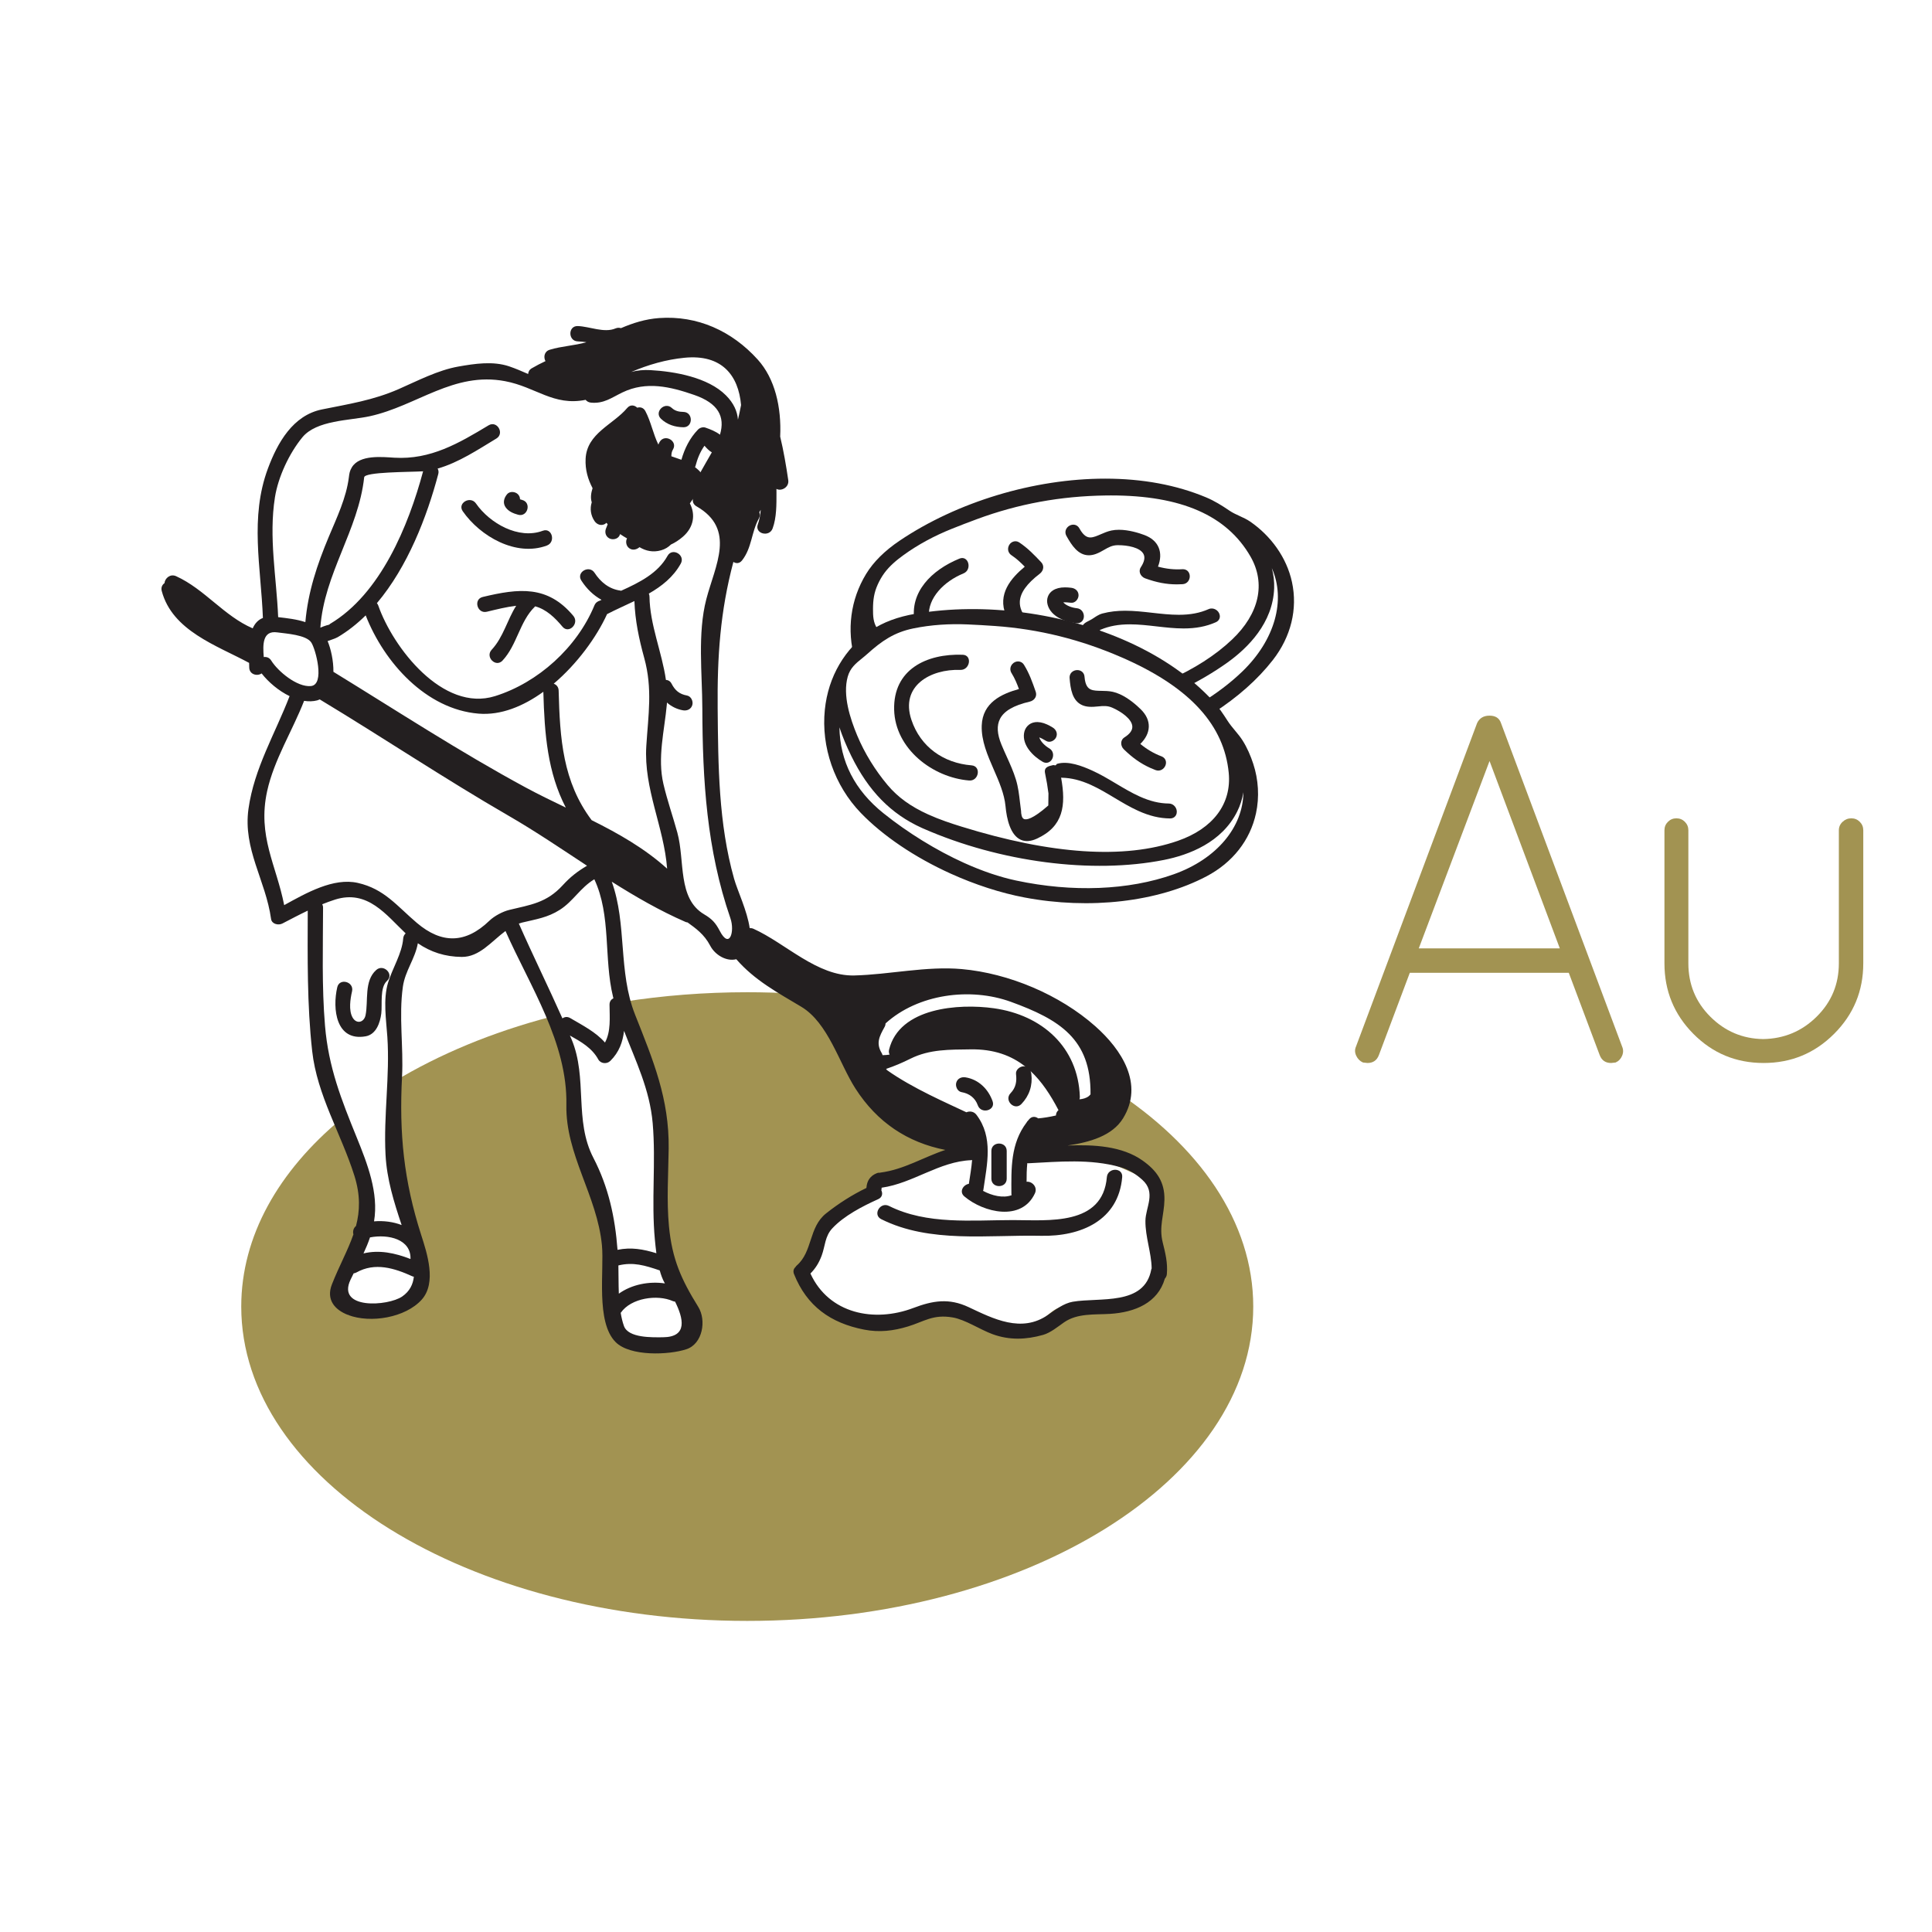 <?xml version="1.0" encoding="utf-8"?>
<!-- Generator: Adobe Illustrator 17.0.2, SVG Export Plug-In . SVG Version: 6.00 Build 0)  -->
<!DOCTYPE svg PUBLIC "-//W3C//DTD SVG 1.1//EN" "http://www.w3.org/Graphics/SVG/1.1/DTD/svg11.dtd">
<svg version="1.1" id="Layer_1" xmlns="http://www.w3.org/2000/svg" xmlns:xlink="http://www.w3.org/1999/xlink" x="0px" y="0px"
	 width="252px" height="252px" viewBox="180 270 252 252" enable-background="new 180 270 252 252" xml:space="preserve">
<path fill="#231F20" d="M485.689,496.979"/>
<path fill="#A29352" d="M325,411.99l-1.633,4.9l-7.494,3.248l5.995,0.25l8.493,3.747v4.746c0,0,0.999,5.495,0.749,7.244
	s-4.247,3.747-8.993,3.997c-4.746,0.25-3.997,0.25-6.744,2.498c-2.748,2.248-3.497,1.499-6.744,0.25
	c-3.247-1.249-3.497-1.749-6.245-2.248s-6.245,3.247-11.241,1.749c-4.996-1.499-6.744-6.495-6.744-6.495l2.498-6.245l4.746-3.247
	l3.247-2.498l3.247-0.5l5.995-2.498l2.248-0.25l-0.999-1.998l-6.495-2.498l-5.995-6.245l-3.172-9.76
	c-3.972-0.463-8.063-0.716-12.252-0.716c-5.589,0-11.012,0.436-16.195,1.248l2.892,7.231l1.998,13.489l0.749,13.489l3.747,7.744
	l-2.248,3.247l-6.744-0.749l-2.498-6.744l-0.749-9.492l-2.498-7.744l-1.249-6.495l-0.999-6.994l-1.899-5.006
	c-7.618,2.002-14.495,4.874-20.333,8.405v11.839l3.497,14.738l-3.997,3.497l-5.539,0.399l-0.955-4.646l2.998-6.245v-7.494
	l-2.89-7.226c-8.22,6.837-13.088,15.32-13.088,24.51c0,22.644,29.549,41,66,41s66-18.356,66-41
	C343.468,429.377,336.428,419.362,325,411.99z"/>
<g>
	<path fill="#A29352" d="M390.732,408.587l-0.585,0.064c-0.737,0-1.234-0.346-1.495-1.04l-4.029-10.725h-20.735l-4.03,10.725
		c-0.26,0.694-0.759,1.04-1.495,1.04l-0.585-0.064c-0.39-0.173-0.682-0.466-0.877-0.878c-0.195-0.411-0.206-0.812-0.032-1.202
		l15.795-42.186c0.303-0.649,0.845-0.975,1.625-0.975c0.779,0,1.277,0.325,1.495,0.975l15.795,42.186
		c0.172,0.39,0.172,0.791,0,1.202C391.404,408.121,391.123,408.414,390.732,408.587z M374.288,369.262l-9.23,24.439h18.396
		L374.288,369.262z"/>
	<path fill="#A29352" d="M397.102,395.651v-17.354c0-0.433,0.151-0.802,0.455-1.105c0.303-0.303,0.672-0.455,1.105-0.455
		c0.433,0,0.801,0.152,1.104,0.455c0.303,0.304,0.455,0.673,0.455,1.105v17.354c0,2.73,0.953,5.049,2.86,6.955
		c1.906,1.907,4.203,2.883,6.89,2.925c2.73-0.042,5.06-1.018,6.988-2.925c1.927-1.906,2.892-4.225,2.892-6.955v-17.354
		c0-0.433,0.163-0.802,0.488-1.105c0.324-0.303,0.703-0.455,1.137-0.455c0.434,0,0.802,0.152,1.105,0.455
		c0.303,0.304,0.455,0.673,0.455,1.105v17.354c0,3.598-1.268,6.663-3.803,9.197c-2.535,2.535-5.601,3.803-9.197,3.803
		c-3.598,0-6.652-1.268-9.165-3.803C398.359,402.314,397.102,399.249,397.102,395.651z"/>
</g>
<path fill="#231F20" d="M269.139,323.729c-0.561-0.009-1.082-0.116-1.502-0.51c-0.939-0.882-2.356,0.529-1.414,1.414
	c0.81,0.761,1.818,1.079,2.916,1.096C270.429,325.75,270.427,323.75,269.139,323.729z"/>
<path fill="#231F20" d="M309.31,420.126v3.615c0,1.29,2,1.29,2,0v-3.615C311.31,418.836,309.31,418.836,309.31,420.126z"/>
<path fill="#231F20" d="M309.467,413.634c-0.563-1.583-1.815-2.825-3.51-3.108c-0.537-0.09-1.075,0.133-1.23,0.698
	c-0.133,0.484,0.16,1.14,0.698,1.23c0.992,0.166,1.77,0.747,2.113,1.712C307.967,415.372,309.9,414.852,309.467,413.634z"/>
<g>
	<path fill="#231F20" d="M331.655,432.044c-0.51-2.045,0.191-3.581,0.228-5.542c0.044-2.337-0.992-3.811-2.856-5.13
		c-2.659-1.882-6.307-2.095-9.797-1.956c2.913-0.418,5.855-1.268,7.257-3.549c2.747-4.472-0.181-8.956-3.614-12.002
		c-4.652-4.127-11.295-6.917-17.428-7.463c-4.627-0.412-9.383,0.716-14.014,0.833c-4.852,0.123-8.964-4.205-13.152-6.089
		c-0.171-0.077-0.335-0.094-0.493-0.086c-0.329-2.281-1.59-4.862-2.036-6.443c-2.037-7.223-2.072-14.767-2.142-22.211
		c-0.063-6.756,0.332-12.654,2.05-19.113c0.343,0.226,0.787,0.236,1.126-0.19c1.294-1.629,1.217-3.702,2.194-5.466
		c0.163-0.295,0.161-0.578,0.065-0.821c0.06-0.108,0.124-0.21,0.182-0.32c-0.053,0.657-0.159,1.307-0.377,1.899
		c-0.448,1.213,1.486,1.731,1.929,0.532c0.526-1.424,0.502-3.154,0.502-4.648c0-0.164-0.002-0.337-0.004-0.511
		c0.609,0.349,1.681-0.19,1.54-1.147c-0.28-1.905-0.603-3.801-1.052-5.671c0.175-3.837-0.674-7.554-2.93-10.051
		c-3.373-3.733-7.872-5.774-12.865-5.413c-1.78,0.129-3.397,0.639-4.971,1.315c-0.217-0.063-0.456-0.073-0.706,0.034
		c-1.487,0.634-3.38-0.254-4.929-0.306c-1.29-0.044-1.286,1.956,0,2c0.387,0.013,0.761,0.056,1.131,0.105
		c-1.571,0.458-3.226,0.505-4.793,0.987c-0.721,0.222-0.827,0.972-0.551,1.482c-0.604,0.285-1.204,0.589-1.795,0.938
		c-0.316,0.187-0.446,0.46-0.465,0.741c-0.809-0.354-1.626-0.709-2.473-0.996c-2.112-0.713-4.487-0.352-6.618,0.023
		c-2.686,0.474-5.318,1.858-7.798,2.944c-3.327,1.456-6.5,1.942-10.005,2.652c-3.796,0.769-5.797,4.353-7.041,7.685
		c-2.399,6.43-0.914,12.876-0.662,19.512c-0.64,0.248-1.057,0.74-1.331,1.356c-3.754-1.617-6.265-5.11-9.993-6.804
		c-0.769-0.35-1.46,0.283-1.512,0.906c-0.295,0.212-0.48,0.57-0.359,1.026c1.375,5.187,7.149,7.093,11.396,9.377
		c0.006,0.209,0.013,0.415,0.016,0.6c0.016,0.923,1.041,1.174,1.616,0.774c0.879,1.129,2.212,2.268,3.65,2.965
		c-0.002,0.005-0.006,0.007-0.008,0.012c-1.898,4.921-4.609,9.386-5.355,14.678c-0.743,5.275,2.251,9.345,2.945,14.372
		c0.093,0.676,0.959,0.861,1.469,0.598c1.115-0.577,2.204-1.154,3.314-1.683c-0.016,6.116-0.098,12.226,0.578,18.315
		c0.642,5.78,3.774,10.769,5.499,16.236c0.808,2.562,0.727,4.639,0.217,6.583c-0.342,0.274-0.44,0.713-0.338,1.096
		c-0.725,2.101-1.863,4.121-2.805,6.525c-0.775,1.977,0.357,3.314,2.115,3.986c2.923,1.117,7.482,0.352,9.594-1.994
		c1.985-2.205,0.7-6.072-0.064-8.451c-2.272-7.075-2.882-13.236-2.496-20.653c0.203-3.889-0.438-7.866,0.109-11.72
		c0.295-2.078,1.587-3.624,1.953-5.666c1.684,1.152,3.538,1.758,5.719,1.781c2.317,0.025,3.868-2.011,5.711-3.381
		c3.225,7.263,8.099,14.579,7.943,22.673c-0.125,6.507,4.014,11.821,4.638,18.32c0.314,3.268-0.833,10.01,1.788,12.631
		c1.891,1.891,6.943,1.68,9.222,0.931c2.145-0.705,2.636-3.786,1.555-5.528c-2.205-3.553-3.415-6.222-3.822-10.517
		c-0.318-3.357-0.082-6.751-0.038-10.116c0.086-6.522-2.028-11.538-4.385-17.492c-2.231-5.637-1.03-11.775-3.037-17.333
		c3.097,1.954,6.264,3.788,9.644,5.259c0.083,0.036,0.162,0.038,0.243,0.053c1.041,0.757,2.172,1.536,2.952,3.035
		c0.635,1.221,2.137,2.096,3.403,1.764c2.4,2.752,5.343,4.328,8.465,6.194c3.528,2.109,4.944,7.345,7.069,10.663
		c2.845,4.442,6.825,7.055,11.737,8.017c-2.835,0.935-5.418,2.567-8.46,2.955c-0.031,0.004-0.055,0.017-0.085,0.023
		c-0.117-0.011-0.235-0.006-0.35,0.038c-0.911,0.348-1.34,1.008-1.403,1.945c-1.862,0.895-3.631,2.029-5.245,3.306
		c-2.319,1.834-1.727,4.996-3.867,6.831c-0.067,0.058-0.097,0.122-0.143,0.184c-0.228,0.21-0.345,0.52-0.187,0.915
		c1.675,4.177,4.753,6.384,9.144,7.242c1.98,0.387,3.802,0.17,5.706-0.408c2.137-0.649,3.267-1.617,5.838-1.182
		c1.647,0.279,3.562,1.58,5.203,2.182c2.199,0.807,4.39,0.722,6.598,0.094c0.971-0.276,1.91-1.061,2.728-1.632
		c1.753-1.221,4.003-0.982,6.024-1.11c3.238-0.206,6.214-1.438,7.129-4.595c0.134-0.152,0.239-0.336,0.26-0.582
		C332.325,434.722,332.01,433.467,331.655,432.044z M269.271,316.665c4.866-0.482,7.049,2.274,7.39,6.167
		c-0.128,0.637-0.25,1.275-0.406,1.904c-0.086-1.08-0.543-2.142-1.567-3.169c-2.353-2.358-6.676-3.111-9.841-3.29
		c-0.871-0.049-1.702,0.022-2.511,0.241C264.547,317.571,266.87,316.903,269.271,316.665z M215.375,356.157
		c-0.242-0.39-0.617-0.505-0.97-0.452c-0.138-1.613-0.172-3.494,1.756-3.22c1.136,0.161,3.771,0.307,4.438,1.314
		c0.579,0.875,1.816,5.512-0.047,5.687C218.755,359.656,216.251,357.571,215.375,356.157z M233.981,436.528
		c-0.107,0.982-0.528,1.893-1.515,2.576c-1.858,1.284-8.62,1.731-6.738-2.201c0.133-0.277,0.266-0.546,0.4-0.813
		c0.118-0.017,0.24-0.047,0.363-0.117c2.425-1.357,4.946-0.568,7.311,0.509C233.861,436.509,233.921,436.51,233.981,436.528z
		 M233.542,434.218c-2.021-0.789-4.084-1.222-6.13-0.729c0.316-0.679,0.608-1.366,0.849-2.09
		C230.699,430.937,233.634,431.658,233.542,434.218z M232.591,392.411c-0.143,1.933-1.405,3.885-1.973,5.759
		c-0.669,2.211-0.244,4.834-0.094,7.072c0.344,5.106-0.505,10.244-0.237,15.37c0.169,3.217,1.102,6.19,2.102,9.178
		c-1.092-0.425-2.35-0.589-3.6-0.483c0.625-3.698-0.884-7.558-2.242-10.902c-2.034-5.007-3.696-9.177-4.154-14.619
		c-0.43-5.109-0.265-10.272-0.254-15.392c0-0.175-0.041-0.322-0.104-0.449c0.543-0.218,1.095-0.424,1.665-0.605
		c4.261-1.349,6.688,2.024,9.211,4.406C232.74,391.905,232.612,392.121,232.591,392.411z M243.83,390.097
		c-3.111,3.001-6.219,3.029-9.458,0.28c-2.598-2.204-4.229-4.427-7.699-5.214c-3.179-0.721-6.739,1.32-9.606,2.898
		c-1.022-5.218-3.506-8.991-2.224-14.86c0.896-4.101,3.304-7.881,4.822-11.786c0.583,0.09,1.159,0.084,1.706-0.06
		c0.12-0.031,0.22-0.086,0.328-0.131c8.263,4.982,16.287,10.351,24.643,15.181c3.5,2.023,6.849,4.297,10.226,6.518
		c-1.272,0.749-2.175,1.457-3.184,2.559c-2.1,2.294-4.208,2.536-6.95,3.201C245.579,388.889,244.476,389.474,243.83,390.097z
		 M223.044,351.38c-0.046,0.028-0.068,0.066-0.107,0.097c-0.101,0.03-0.292,0.079-0.354,0.096c-0.276,0.078-0.536,0.188-0.798,0.299
		c0.5-7.074,4.966-12.706,5.717-19.615c0.078-0.715,5.813-0.672,7.685-0.781C233.284,338.578,229.628,347.476,223.044,351.38z
		 M227.698,350.266c2.405,6.158,7.881,12.256,14.729,12.818c2.91,0.239,5.829-0.959,8.444-2.851
		c0.149,5.551,0.557,10.533,2.928,15.104c-1.775-0.854-3.546-1.71-5.265-2.638c-8.48-4.581-16.815-10.02-25.045-15.07
		c0.016-1.477-0.345-3.034-0.757-4.01c0.452-0.178,0.902-0.281,1.32-0.512h0.001C225.376,352.323,226.587,351.361,227.698,350.266z
		 M267.762,439.709c0.099,0.044,0.194,0.052,0.29,0.066c1.061,2.14,1.716,4.624-1.582,4.65c-1.384,0.011-4.509,0.117-5.084-1.465
		c-0.195-0.536-0.325-1.117-0.427-1.717c0.007-0.009,0.015-0.016,0.021-0.025C262.305,439.305,265.736,438.803,267.762,439.709z
		 M266.669,437.3c0.017,0.031,0.04,0.07,0.059,0.102c-2.069-0.305-4.334,0.135-6.011,1.338c-0.049-1.254-0.031-2.517-0.058-3.683
		c1.938-0.471,3.451-0.007,5.393,0.65C266.211,436.284,266.409,436.832,266.669,437.3z M265.134,416.516
		c0.434,5.049-0.195,10.112,0.285,15.175c0.052,0.544,0.113,1.152,0.195,1.775c-1.732-0.532-3.284-0.811-5.067-0.445
		c-0.319-4.222-1.168-8.181-3.147-11.994c-2.543-4.898-0.728-10.4-2.844-15.458c-0.07-0.168-0.148-0.333-0.219-0.5
		c1.438,0.801,2.878,1.616,3.696,3.11c0.313,0.572,1.121,0.644,1.571,0.202c1.169-1.147,1.62-2.487,1.796-3.918
		C262.909,408.385,264.753,412.097,265.134,416.516z M259.963,400.026c0.015,0.061,0.033,0.12,0.048,0.181
		c-0.289,0.145-0.511,0.416-0.508,0.84c0.014,1.697,0.198,3.469-0.593,4.936c-1.222-1.389-2.907-2.232-4.53-3.189
		c-0.382-0.225-0.745-0.158-1.021,0.039c-1.845-4.143-3.855-8.215-5.684-12.366c0.137-0.048,0.274-0.095,0.416-0.129
		c1.829-0.443,3.324-0.64,4.938-1.671c1.738-1.109,2.651-2.866,4.492-3.98C259.744,389.445,258.732,394.972,259.963,400.026z
		 M257.171,376.978c-3.765-5.022-4.141-10.606-4.304-16.902c-0.012-0.476-0.295-0.774-0.643-0.898
		c3.068-2.602,5.589-6.069,6.961-9.079c0.005-0.002,0.01-0.002,0.014-0.004c1.135-0.589,2.352-1.121,3.549-1.695
		c0.097,2.571,0.594,4.921,1.284,7.431c1.103,4.014,0.526,7.405,0.268,11.476c-0.354,5.602,2.31,10.572,2.717,15.998
		C264.092,380.66,260.687,378.732,257.171,376.978z M273.879,391.416c-0.551-1.059-1.019-1.555-2.039-2.159
		c-3.495-2.07-2.478-6.964-3.492-10.658c-0.582-2.119-1.306-4.176-1.81-6.319c-0.813-3.457,0.126-6.941,0.441-10.395
		c0.008-0.083,0.007-0.165,0.013-0.248c0.575,0.507,1.269,0.863,2.082,1.011c0.536,0.098,1.076-0.139,1.23-0.698
		c0.135-0.49-0.162-1.132-0.698-1.23c-0.99-0.181-1.554-0.66-2.013-1.549c-0.175-0.338-0.45-0.472-0.733-0.486
		c-0.518-3.619-2.097-7.197-2.143-10.858c-0.002-0.153-0.036-0.285-0.087-0.401c1.685-0.966,3.194-2.153,4.168-3.914
		c0.625-1.129-1.103-2.138-1.727-1.009c-1.258,2.275-3.673,3.477-6.06,4.554c-0.036-0.007-0.068-0.023-0.105-0.028
		c-1.457-0.193-2.576-1.115-3.354-2.316c-0.698-1.078-2.43-0.077-1.727,1.009c0.711,1.099,1.589,1.943,2.639,2.517
		c-0.074,0.037-0.153,0.072-0.225,0.109c-0.295,0.079-0.564,0.275-0.707,0.62c-2.263,5.472-7.34,10.077-12.973,11.833
		c-6.793,2.119-13.307-6.337-15.224-11.833c-0.041-0.119-0.107-0.208-0.174-0.294c4.013-4.751,6.523-11.249,8.006-16.848
		c0.074-0.278,0.023-0.513-0.085-0.708c2.74-0.777,5.294-2.492,7.659-3.916c1.103-0.664,0.098-2.394-1.009-1.727
		c-3.878,2.335-7.572,4.508-12.286,4.225c-1.547-0.093-4.54-0.431-5.553,1.258c-0.276,0.461-0.322,0.766-0.389,1.301
		c-0.338,2.69-1.568,5.246-2.605,7.723c-1.55,3.701-2.723,7.231-3.069,11.163c-1.13-0.374-2.391-0.516-3.548-0.648
		c-0.216-5.228-1.246-10.401-0.42-15.628c0.42-2.66,1.857-5.729,3.575-7.824c1.854-2.259,6.186-2.182,8.797-2.755
		c6.167-1.354,10.924-5.844,17.65-4.572c4.026,0.762,6.305,3.279,10.502,2.435c0.16,0.194,0.392,0.337,0.703,0.365
		c1.688,0.154,2.659-0.641,4.12-1.342c3.096-1.484,6.208-0.751,9.346,0.338c3.101,1.076,4.061,2.803,3.355,5.184
		c-0.556-0.427-1.243-0.698-1.893-0.923c-0.327-0.113-0.738,0.014-0.973,0.257c-1.081,1.118-1.741,2.462-2.165,3.937
		c-0.4-0.155-0.865-0.285-1.308-0.455c0.004-0.307,0.033-0.598,0.203-0.875c0.675-1.103-1.055-2.107-1.727-1.009
		c-0.072,0.117-0.12,0.239-0.172,0.36c-0.683-1.382-0.969-2.997-1.695-4.366c-0.247-0.465-0.677-0.56-1.063-0.447
		c-0.353-0.342-0.901-0.443-1.311,0.043c-1.833,2.177-5.26,3.281-5.421,6.62c-0.07,1.445,0.309,2.687,0.908,3.834
		c-0.194,0.607-0.296,1.251-0.107,1.844c-0.261,0.818-0.138,1.72,0.371,2.459c0.309,0.448,0.871,0.65,1.368,0.359
		c0.062-0.036,0.108-0.095,0.16-0.145c0.06,0.058,0.116,0.12,0.177,0.177c-0.058,0.156-0.105,0.317-0.177,0.468
		c-0.236,0.491-0.14,1.076,0.359,1.368c0.441,0.258,1.132,0.133,1.368-0.359c0.029-0.06,0.046-0.123,0.073-0.183
		c0.285,0.194,0.565,0.373,0.827,0.519c0.026,0.015,0.052,0.027,0.078,0.041c-0.205,0.372-0.121,0.894,0.168,1.183
		c0.417,0.417,0.99,0.341,1.414,0c0.015-0.012,0.024-0.027,0.039-0.039c0.821,0.494,1.755,0.716,2.826,0.411
		c0.525-0.149,0.941-0.415,1.284-0.756c0.512-0.231,1.027-0.559,1.551-1.01c1.444-1.245,1.659-2.921,0.914-4.346
		c0.082-0.136,0.169-0.267,0.263-0.387c0.055-0.07,0.097-0.143,0.132-0.216c-0.063,0.358,0.053,0.74,0.464,0.975
		c5.21,2.989,2.427,7.711,1.282,12.131c-1.154,4.451-0.53,9.684-0.516,14.238c0.029,9.399,0.572,18.428,3.664,27.372
		C275.863,391.486,275.166,393.89,273.879,391.416z M272.847,329.004c-0.493,0.877-1.009,1.734-1.49,2.61
		c-0.037-0.053-0.055-0.11-0.106-0.161c-0.195-0.196-0.396-0.365-0.601-0.521c0.016-0.041,0.043-0.067,0.055-0.112
		c0.256-0.981,0.613-1.882,1.183-2.682C272.174,328.462,272.466,328.779,272.847,329.004z M295.026,407.395
		c-0.803-1.319-0.336-2.202,0.357-3.45c0.088-0.158,0.121-0.311,0.126-0.459c4.228-3.836,11.044-4.74,16.348-2.812
		c6.347,2.307,10.448,4.861,10.384,12.02c0,0.021-0.007,0.037-0.008,0.057c-0.072,0.079-0.14,0.163-0.223,0.227
		c-0.354,0.271-0.778,0.372-1.214,0.411c0.029-0.098,0.058-0.196,0.054-0.317c-0.215-6.489-4.923-10.678-11.221-11.561
		c-4.584-0.643-12.326-0.093-13.665,5.408c-0.06,0.248-0.016,0.457,0.068,0.64c-0.303,0.036-0.605,0.073-0.92,0.072
		C295.087,407.553,295.075,407.476,295.026,407.395z M295.69,409.577c-0.036-0.053-0.074-0.102-0.109-0.156
		c1.098-0.367,2.116-0.804,3.184-1.336c2.501-1.246,5.141-1.174,7.856-1.212c2.99-0.042,5.274,0.786,7.129,2.256
		c-0.074-0.017-0.141-0.045-0.226-0.045c-0.495,0-1.066,0.458-1,1c0.119,0.974-0.017,1.784-0.711,2.506
		c-0.893,0.93,0.519,2.346,1.414,1.414c1.037-1.08,1.479-2.434,1.297-3.92c-0.016-0.131-0.05-0.256-0.097-0.373
		c1.427,1.326,2.587,3.071,3.638,5.089c-0.225,0.177-0.327,0.433-0.334,0.699c-0.846,0.197-1.657,0.321-2.315,0.376
		c-0.35-0.258-0.823-0.305-1.192,0.129c-0.041,0.048-0.075,0.096-0.114,0.144c-0.087,0.076-0.157,0.164-0.209,0.266
		c-2.096,2.769-1.999,5.937-1.978,9.335c0,0.054,0.023,0.092,0.03,0.142c-1.115,0.424-2.577,0.063-3.731-0.563
		c0.011-0.042,0.035-0.069,0.042-0.116c0.48-3.366,1.334-6.871-0.904-9.808c-0.347-0.455-0.888-0.502-1.309-0.325
		C303.605,413.913,299.043,411.962,295.69,409.577z M330.168,435.566c-0.874,4.806-6.757,3.623-10.247,4.227
		c-1.183,0.205-2.281,1.054-3.223,1.71c-3.458,2.41-7.139,0.508-10.359-1.008c-2.563-1.207-4.67-0.851-7.211,0.112
		c-5.087,1.929-11.001,0.775-13.42-4.495c0.668-0.672,1.12-1.404,1.467-2.339c0.466-1.256,0.415-2.515,1.386-3.555
		c1.533-1.643,3.953-2.89,5.986-3.805c0.55-0.248,0.609-0.752,0.405-1.168c0.01-0.055,0.035-0.099,0.036-0.16
		c0.004-0.147-0.006-0.123,0.006-0.167c4.119-0.583,7.512-3.431,11.701-3.591c0.039-0.001,0.066-0.02,0.102-0.025
		c-0.083,1.028-0.268,2.072-0.423,3.109c-0.739,0.125-1.307,1.033-0.587,1.644c2.507,2.125,7.49,3.309,9.202-0.403
		c0.389-0.844-0.411-1.6-1.086-1.509c-0.006-0.82,0.013-1.635,0.095-2.433c0.045,0.003,0.079,0.022,0.128,0.02
		c4.01-0.204,8.063-0.603,11.983,0.5c1.116,0.314,2.029,0.887,2.883,1.652c1.846,1.654,0.43,3.591,0.411,5.352
		c-0.022,2.109,0.782,4.148,0.813,6.213C330.203,435.489,330.177,435.517,330.168,435.566z"/>
	<path fill="#231F20" d="M251.329,341.158c1.197-0.447,0.679-2.381-0.532-1.928c-3.148,1.175-6.917-0.969-8.712-3.557
		c-0.729-1.052-2.464-0.053-1.727,1.009C242.631,339.958,247.313,342.657,251.329,341.158z"/>
	<path fill="#231F20" d="M247.584,337.141c1.246,0.34,1.774-1.59,0.532-1.929c-0.094-0.026-0.191-0.055-0.286-0.087
		c-0.003-0.234-0.083-0.466-0.277-0.66c-0.358-0.358-1.067-0.421-1.414,0c-0.411,0.498-0.588,1.141-0.183,1.712
		C246.339,336.717,246.966,336.972,247.584,337.141z"/>
	<path fill="#231F20" d="M242.965,347.865c-1.254,0.3-0.722,2.228,0.532,1.928c1.27-0.304,2.539-0.628,3.832-0.779
		c-1.176,1.849-1.672,4.098-3.198,5.735c-0.878,0.942,0.533,2.359,1.414,1.414c1.912-2.05,2.224-5.09,4.218-7.029
		c0.016-0.015,0.019-0.033,0.033-0.049c1.459,0.386,2.591,1.483,3.573,2.66c0.828,0.991,2.235-0.432,1.414-1.414
		C251.423,346.308,247.668,346.74,242.965,347.865z"/>
	<path fill="#231F20" d="M229.068,396.524c-1.6,1.433-1.007,4.002-1.385,5.884c-0.193,0.961-1.189,1.225-1.705,0.293
		c-0.514-0.929-0.286-2.417-0.059-3.397c0.291-1.255-1.637-1.788-1.929-0.532c-0.655,2.827-0.167,7.089,3.707,6.399
		c1.379-0.246,1.888-1.79,2.036-2.98c0.146-1.176-0.218-3.387,0.748-4.253C231.445,397.076,230.025,395.666,229.068,396.524z"/>
	<path fill="#231F20" d="M324.373,423.54c-0.542,6.388-7.67,5.602-12.23,5.601c-5.369-0.002-11.231,0.635-16.19-1.845
		c-1.15-0.575-2.163,1.15-1.009,1.727c6.351,3.176,13.97,2.016,20.833,2.168c5.235,0.116,10.119-2.018,10.596-7.651
		C326.482,422.254,324.481,422.265,324.373,423.54z"/>
</g>
<g>
	<path fill="#231F20" d="M316.007,369.367c0.032,0.018,0.064,0.034,0.095,0.048c0.44,0.199,0.909,0.025,1.14-0.424
		c0.222-0.434,0.163-1.066-0.385-1.382c-0.531-0.306-1.118-0.86-1.299-1.426c0.232,0.077,0.638,0.305,0.882,0.453
		c0.491,0.304,1.117-0.026,1.319-0.473c0.212-0.468,0.027-0.982-0.46-1.278c-0.271-0.165-0.501-0.288-0.724-0.389
		c-0.584-0.264-1.103-0.359-1.589-0.292c-0.747,0.104-1.303,0.672-1.416,1.445C313.338,367.223,314.738,368.635,316.007,369.367z"/>
	<path fill="#231F20" d="M343.827,376.076c0.458-2.124,0.318-4.385-0.359-6.448c-0.345-1.052-0.802-2.121-1.399-3.055
		c-0.577-0.903-1.366-1.645-1.946-2.548c-0.595-0.928-1.192-1.829-1.947-2.639c-2.858-3.071-6.556-5.646-10.99-7.653
		c-8.442-3.821-18.821-5.197-27.765-3.68c-2.31,0.392-4.251,1.116-5.769,2.153c-3.468,2.369-5.621,6.048-6.064,10.358
		c-0.5,4.866,1.252,9.898,4.683,13.461c2.881,2.99,7.045,5.804,11.726,7.923c3.202,1.449,6.528,2.525,9.618,3.111
		c8.521,1.616,17.398,0.588,23.746-2.75C340.773,382.515,343.069,379.592,343.827,376.076z M292.427,355.884
		c0.233-0.189,0.472-0.383,0.709-0.596c1.859-1.675,3.49-2.806,5.988-3.319c2.336-0.479,4.714-0.624,7.094-0.522
		c1.184,0.051,2.37,0.12,3.552,0.204c5.746,0.409,11.172,1.756,16.588,4.118c0.206,0.09,0.412,0.181,0.618,0.274
		c8.344,3.777,12.692,8.603,13.292,14.753c0.395,4.041-2.027,7.278-6.646,8.882c-6.956,2.415-16.449,1.789-28.217-1.86
		c-1.311-0.407-2.851-0.912-4.324-1.579c-2.294-1.038-3.98-2.258-5.308-3.839c-1.611-1.918-3.003-4.16-3.965-6.469
		c-0.927-2.225-1.912-5.25-1.236-7.664C290.89,357.128,291.623,356.534,292.427,355.884z M333.078,384.043
		c-5.885,2.086-13.177,2.373-20.533,0.81c-2.142-0.456-4.437-1.233-6.82-2.312c-3.592-1.626-7.317-3.921-10.487-6.462
		c-3.746-3.002-5.674-6.767-5.747-11.208c0.392,1.189,0.911,2.442,1.55,3.741c2.248,4.574,5.165,7.55,9.181,9.368l0.208,0.092
		c10.004,4.386,22.036,5.954,31.398,4.092c3.248-0.646,7.541-2.269,9.553-6.327c0.384-0.774,0.652-1.61,0.8-2.502
		C342.149,377.866,338.721,382.041,333.078,384.043z"/>
	<path fill="#231F20" d="M308.052,364.63c-0.072,1.988,0.765,3.902,1.573,5.753c0.678,1.553,1.379,3.158,1.531,4.785
		c0.154,1.651,0.623,3.749,1.984,4.365c0.596,0.27,1.299,0.224,2.087-0.136c3.484-1.591,3.837-4.336,3.179-7.965
		c0.04,0.006,0.081,0.01,0.123,0.011c1.222,0.03,2.42,0.328,3.768,0.938c1.043,0.472,2.062,1.082,3.048,1.672
		c1,0.599,2.035,1.217,3.11,1.704c1.478,0.669,2.8,0.985,4.161,0.996c0.438,0.003,0.767-0.25,0.857-0.661
		c0.139-0.624-0.35-1.278-1.004-1.285c-1.245-0.009-2.47-0.306-3.855-0.933c-1.035-0.468-2.052-1.075-3.036-1.661
		c-1.005-0.599-2.044-1.219-3.124-1.708c-1.304-0.59-3.131-1.303-4.578-0.872c-0.076,0.023-0.122,0.171-0.182,0.187
		c-0.12,0.032-0.231-0.046-0.338-0.022c-0.59,0.133-1.215,0.256-1.044,1.061c0.196,0.927,0.341,1.798,0.443,2.63l-0.02,1.573
		c-2.089,1.838-2.887,1.896-3.176,1.766c-0.301-0.136-0.371-0.643-0.38-1.076c-0.056-0.386-0.1-0.768-0.144-1.146
		c-0.11-0.955-0.224-1.941-0.524-2.923c-0.317-1.042-0.775-2.054-1.217-3.032c-0.231-0.509-0.46-1.017-0.67-1.528
		c-0.574-1.394-0.635-2.496-0.184-3.368c0.528-1.024,1.793-1.755,3.866-2.236c0.322-0.075,0.589-0.266,0.731-0.523
		c0.131-0.237,0.149-0.507,0.053-0.782c-0.428-1.229-0.833-2.39-1.539-3.52c-0.339-0.542-1.09-0.558-1.512-0.074
		c-0.3,0.344-0.338,0.796-0.098,1.18c0.434,0.694,0.726,1.421,0.962,2.074C310.647,360.501,308.162,361.634,308.052,364.63z"/>
	<path fill="#231F20" d="M321.135,361.966c0.269,0.122,0.576,0.195,0.915,0.22c0.424,0.031,0.811-0.007,1.185-0.044
		c0.645-0.063,1.202-0.118,1.847,0.165l0.082,0.037c1.126,0.51,2.464,1.443,2.529,2.396c0.034,0.506-0.313,0.992-1.033,1.443
		c-0.236,0.149-0.381,0.383-0.411,0.659c-0.033,0.315,0.091,0.653,0.325,0.883c1.142,1.117,2.208,1.868,3.455,2.432
		c0.222,0.101,0.453,0.196,0.69,0.286c0.587,0.223,1.101-0.131,1.286-0.577c0.203-0.489,0.021-0.977-0.444-1.187l-0.065-0.027
		c-1.004-0.38-1.881-0.896-2.76-1.618c0.7-0.682,1.081-1.447,1.106-2.228c0.025-0.802-0.322-1.567-1.033-2.273
		c-0.514-0.51-1.553-1.446-2.73-1.979c-0.32-0.145-0.633-0.251-0.931-0.317c-0.509-0.112-1.024-0.12-1.479-0.126
		c-0.527-0.008-1.025-0.015-1.394-0.181c-0.331-0.15-0.722-0.474-0.818-1.666c-0.028-0.353-0.219-0.634-0.523-0.772
		c-0.327-0.148-0.731-0.108-1.03,0.102c-0.277,0.195-0.419,0.509-0.391,0.861C319.625,359.848,319.852,361.385,321.135,361.966z"/>
	<path fill="#231F20" d="M306.412,371.804c1.276,0.102,1.6-1.873,0.311-1.976c-3.655-0.293-6.659-2.403-7.84-5.927
		c-1.491-4.449,2.501-6.66,6.375-6.523c1.271,0.045,1.6-1.931,0.311-1.976c-4.716-0.166-9.075,1.915-8.941,7.177
		C296.759,367.691,301.67,371.423,306.412,371.804z"/>
</g>
<g>
	<path fill="#231F20" d="M320.407,351.284c0.037,0.003,0.072,0.005,0.106,0.005c0.483,0,0.838-0.352,0.863-0.856
		c0.023-0.487-0.291-1.038-0.921-1.1c-0.61-0.06-1.373-0.322-1.771-0.763c0.243-0.026,0.707,0.015,0.99,0.049
		c0.572,0.075,1.007-0.484,1.007-0.975c0-0.514-0.38-0.906-0.946-0.975c-0.314-0.039-0.575-0.056-0.82-0.056
		c-0.641,0-1.153,0.127-1.568,0.389c-0.638,0.403-0.91,1.149-0.694,1.9C317.092,350.431,318.949,351.141,320.407,351.284z"/>
	<path fill="#231F20" d="M322.027,342.427c0.295,0,0.605-0.06,0.924-0.177c0.399-0.146,0.736-0.341,1.062-0.528
		c0.562-0.323,1.046-0.603,1.751-0.611h0.09c1.236,0,2.84,0.298,3.292,1.14c0.239,0.447,0.124,1.032-0.346,1.74
		c-0.153,0.232-0.189,0.506-0.103,0.77c0.1,0.301,0.353,0.558,0.66,0.67c1.501,0.547,2.781,0.791,4.15,0.791
		c0.244,0,0.493-0.008,0.747-0.024c0.627-0.04,0.949-0.574,0.934-1.056c-0.017-0.529-0.384-0.898-0.895-0.898l-0.07,0.002
		c-1.071,0.068-2.083-0.041-3.182-0.336c0.356-0.91,0.388-1.764,0.089-2.486c-0.308-0.741-0.939-1.295-1.879-1.645
		c-0.679-0.253-2.011-0.677-3.304-0.677c-0.352,0-0.681,0.032-0.979,0.095c-0.51,0.108-0.982,0.313-1.399,0.495
		c-0.483,0.21-0.94,0.409-1.345,0.41c-0.363,0-0.854-0.134-1.433-1.18c-0.171-0.31-0.461-0.487-0.795-0.487
		c-0.359,0-0.711,0.203-0.896,0.518c-0.172,0.292-0.172,0.636-0.001,0.946C319.778,341.12,320.619,342.427,322.027,342.427z"/>
	<path fill="#231F20" d="M301.156,350.384c-0.136-2.391,1.965-4.544,4.514-5.591c1.176-0.483,0.662-2.419-0.532-1.929
		c-3.693,1.517-6.476,4.398-5.861,8.117L301.156,350.384z"/>
	<path fill="#231F20" d="M348.519,345.924c-0.695-3.219-2.763-6.04-5.459-7.894c-0.845-0.581-1.856-0.85-2.706-1.43
		c-0.97-0.662-1.952-1.273-3.039-1.728c-3.87-1.619-8.301-2.44-13.168-2.44c-9.267,0-19.289,3.027-26.812,8.097
		c-1.943,1.31-3.413,2.77-4.368,4.34c-2.038,3.352-2.54,7.271-1.479,11.123l4.429-3.824c-0.363-0.401-1.029-0.54-1.448-0.081
		c-0.021-0.043-0.039-0.086-0.067-0.129c-0.507-0.781-0.534-1.617-0.532-2.516c0.002-1.182,0.132-2.139,0.623-3.215
		c0.236-0.517,0.516-1.014,0.852-1.473c0.686-0.934,1.583-1.684,2.517-2.359c1.933-1.397,4.039-2.513,6.248-3.403
		c1.096-0.442,2.203-0.865,3.311-1.275c5.403-1.997,10.902-3.007,16.811-3.089c0.225-0.003,0.45-0.005,0.676-0.005
		c9.159,0,15.11,2.604,18.193,7.959c2.026,3.518,1.154,7.466-2.393,10.832c-2.168,2.057-4.934,3.826-8.261,5.309l1.685,1.211
		c2.156-1.053,4.169-2.227,5.968-3.515c2.692-1.928,5.935-5.176,6.094-9.703c0.03-0.864-0.07-1.736-0.303-2.61
		c1.838,4.141,0.437,9.358-3.879,13.509c-1.568,1.507-3.393,2.876-5.401,4.101l1.711,1.23c3.075-1.98,5.721-4.308,7.703-6.855
		C348.392,353.05,349.277,349.439,348.519,345.924z M293.317,353.46c-0.011-0.023-0.023-0.047-0.033-0.07
		c0.026,0.006,0.049,0.024,0.076,0.027C293.345,353.432,293.331,353.446,293.317,353.46z"/>
	<g>
		<path fill="#231F20" d="M322.172,353.771l2.806,1.174c-0.341-0.898-0.873-1.815-1.533-2.77c0.039-0.011,0.078-0.025,0.116-0.041
			c1.126-0.477,2.34-0.699,3.819-0.699c1.145,0,2.324,0.135,3.466,0.266c1.158,0.133,2.355,0.27,3.536,0.27
			c1.622,0,2.957-0.257,4.201-0.809c0.4-0.178,0.596-0.544,0.508-0.956c-0.131-0.625-0.846-1.021-1.444-0.756
			c-1.138,0.505-2.376,0.74-3.896,0.74c-1.136,0-2.312-0.133-3.451-0.261c-1.162-0.131-2.364-0.268-3.55-0.268
			c-0.995,0-1.985,0.101-2.947,0.357c-0.521,0.138-0.931,0.45-1.375,0.736c-0.393,0.254-1.005,0.429-1.228,0.868
			c-0.145,0.286-0.108,0.611,0.1,0.894C321.612,352.945,321.899,353.36,322.172,353.771z"/>
		<path fill="#231F20" d="M311.206,350.248c0.052,0.128,0.117,0.249,0.177,0.373l2.677,0.282c-0.725-0.831-1.081-1.635-1.039-2.437
			c0.059-1.151,0.909-2.338,2.6-3.631c0.263-0.202,0.427-0.485,0.45-0.778c0.021-0.27-0.073-0.523-0.274-0.734
			c-0.896-0.943-1.744-1.834-2.854-2.572c-0.532-0.354-1.223-0.059-1.408,0.556c-0.132,0.437,0.021,0.865,0.397,1.116
			c0.682,0.453,1.247,0.995,1.731,1.493C311.868,345.416,310.071,347.474,311.206,350.248z"/>
	</g>
</g>
</svg>
